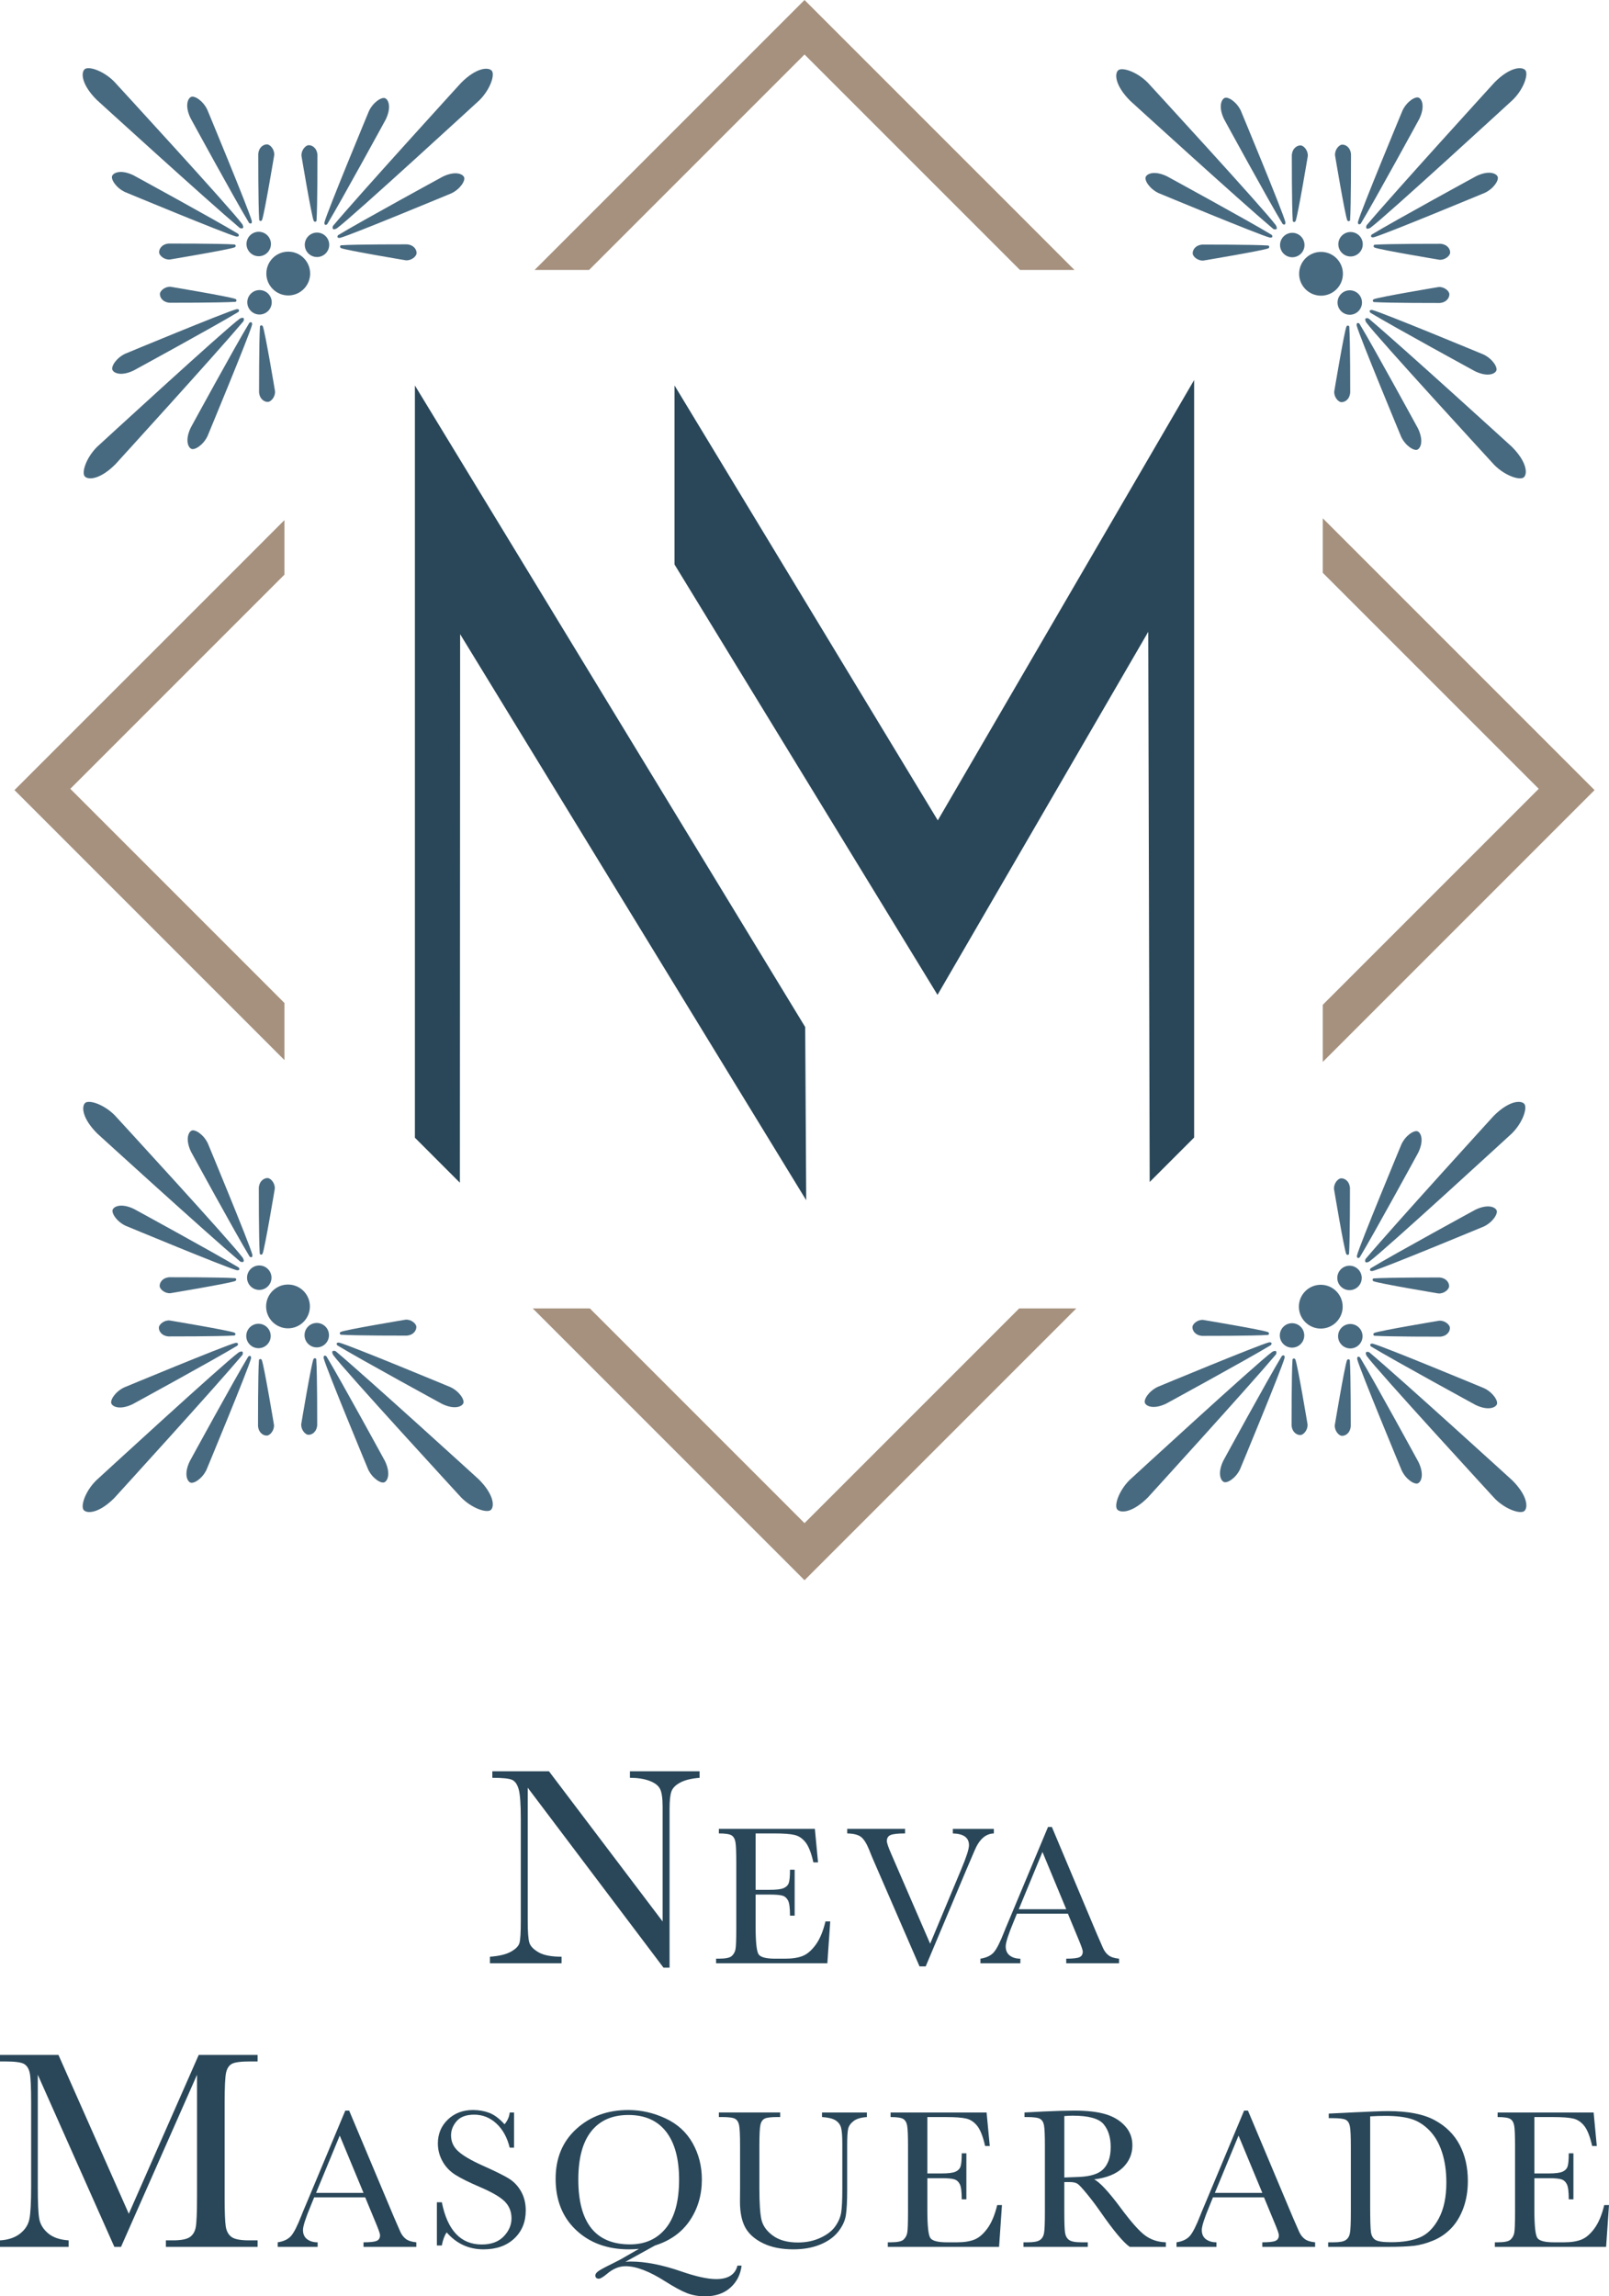 <?xml version="1.0" encoding="UTF-8"?>
<svg id="Layer_2" data-name="Layer 2" xmlns="http://www.w3.org/2000/svg" viewBox="0 0 199.589 284.813">
  <defs>
    <style>
      .cls-1 {
        fill: #a6917e;
      }

      .cls-2 {
        fill: #294759;
      }

      .cls-3 {
        fill: #486a80;
      }
    </style>
  </defs>
  <g id="Layer_1-2" data-name="Layer 1">
    <g>
      <path class="cls-2" d="M82.301,244.046l-16.838-22.316v16.522c0,1.37.067,2.271.202,2.704s.518.831,1.15,1.194,1.58.544,2.844.544v.808h-8.884v-.808c1.135-.082,2.002-.29,2.599-.623s.951-.694,1.062-1.08.167-1.299.167-2.739v-12.624c0-1.826-.085-3.049-.255-3.67s-.439-1.018-.808-1.194-1.191-.263-2.467-.263v-.808h7.023l14.099,18.629v-14.239c0-1.053-.108-1.791-.325-2.212s-.658-.755-1.326-1.001-1.469-.369-2.405-.369v-.808h8.638v.808c-1.007.082-1.8.275-2.379.579s-.948.67-1.106,1.097-.237,1.15-.237,2.168v19.7h-.755Z"/>
      <path class="cls-2" d="M102.396,238.315h.59l-.357,5.187h-13.802v-.566h.344c.828,0,1.362-.11,1.604-.332.241-.221.395-.502.461-.841.065-.34.098-1.206.098-2.6v-8.173c0-1.27-.035-2.105-.105-2.507-.069-.401-.229-.682-.479-.842-.25-.159-.776-.239-1.579-.239v-.566h11.91l.393,4.154h-.577c-.263-1.163-.584-1.988-.965-2.476-.381-.487-.834-.794-1.359-.922-.524-.127-1.368-.19-2.531-.19h-2.311v6.993h1.77c.811,0,1.379-.069,1.702-.209.324-.139.537-.35.639-.633.102-.282.154-.833.154-1.653h.577v5.703h-.577c0-.926-.078-1.547-.233-1.862-.156-.315-.383-.521-.683-.615-.299-.094-.805-.142-1.518-.142h-1.831v3.945c0,1.975.127,3.136.381,3.485s.938.522,2.053.522h1.241c.877,0,1.598-.113,2.163-.338s1.104-.688,1.616-1.389c.512-.701.916-1.666,1.211-2.895Z"/>
      <path class="cls-2" d="M114.826,243.895h-.762l-5.752-13.249c-.106-.238-.274-.647-.503-1.229-.32-.786-.656-1.315-1.008-1.585-.353-.271-.922-.414-1.708-.43v-.566h7.178v.566c-.893,0-1.493.066-1.8.197s-.461.38-.461.749c0,.238.192.795.577,1.672l4.793,11.061,3.847-9.205c.647-1.541.971-2.544.971-3.011,0-.942-.668-1.43-2.003-1.462v-.566h5.088v.566c-.516.016-.971.2-1.364.553-.394.352-.733.868-1.02,1.549l-1.119,2.618-4.954,11.774Z"/>
      <path class="cls-2" d="M132.471,237.357h-6.33l-.43,1.057c-.639,1.532-.958,2.531-.958,2.999,0,.5.17.879.51,1.137s.776.387,1.309.387v.566h-4.953v-.566c.737-.115,1.286-.375,1.647-.781.361-.405.794-1.26,1.303-2.563.041-.123.238-.598.59-1.425l4.842-11.566h.48l5.567,13.236.762,1.746c.172.394.403.702.694.928.29.226.727.367,1.309.424v.566h-6.551v-.566c.803,0,1.345-.059,1.628-.179.282-.119.424-.354.424-.707,0-.18-.189-.717-.566-1.609l-1.278-3.085ZM132.263,236.804l-2.95-7.104-2.938,7.104h5.888Z"/>
    </g>
    <g>
      <path class="cls-2" d="M15.978,274.572l8.674-19.7h7.304v.808h-.878c-1.171,0-1.937.097-2.3.29s-.606.553-.729,1.08-.184,1.779-.184,3.757v11.676c0,1.873.047,3.099.14,3.678s.331,1.01.711,1.291,1.109.421,2.186.421h1.053v.808h-11.378v-.808h.843c1.007,0,1.706-.129,2.098-.386s.644-.658.755-1.203.167-1.811.167-3.801v-15.152l-9.429,21.35h-.825l-9.499-21.35v13.941c0,1.908.059,3.207.176,3.898s.48,1.296,1.089,1.817,1.463.816,2.563.887v.808H0v-.808c1.018-.059,1.847-.337,2.484-.834s1.027-1.109,1.168-1.835.211-2.072.211-4.038v-10.359c0-1.896-.056-3.119-.167-3.67s-.345-.931-.702-1.141-1.138-.316-2.344-.316h-.65v-.808h7.251l8.726,19.7Z"/>
      <path class="cls-2" d="M45.302,272.535h-6.33l-.43,1.057c-.639,1.532-.958,2.531-.958,2.999,0,.5.17.879.51,1.137s.776.387,1.309.387v.566h-4.953v-.566c.737-.115,1.286-.375,1.647-.781.361-.405.794-1.26,1.303-2.563.041-.123.238-.598.59-1.425l4.842-11.566h.48l5.567,13.236.762,1.746c.172.394.403.702.694.928.29.226.727.367,1.309.424v.566h-6.551v-.566c.803,0,1.345-.059,1.628-.179.282-.119.424-.354.424-.707,0-.18-.189-.717-.566-1.609l-1.278-3.085ZM45.094,271.982l-2.95-7.104-2.938,7.104h5.888Z"/>
      <path class="cls-2" d="M54.193,278.508v-5.359h.615c.696,3.49,2.348,5.236,4.954,5.236,1.171,0,2.079-.334,2.722-1.002.643-.667.965-1.415.965-2.243,0-.835-.283-1.536-.848-2.101-.566-.557-1.598-1.156-3.098-1.795-1.336-.574-2.343-1.075-3.024-1.506s-1.211-.99-1.591-1.678c-.381-.688-.572-1.421-.572-2.201,0-1.187.412-2.177,1.236-2.968.823-.791,1.866-1.186,3.127-1.186.705,0,1.369.115,1.991.344.623.23,1.262.705,1.917,1.426.377-.451.59-.938.639-1.462h.541v4.363h-.541c-.311-1.27-.862-2.269-1.653-2.999s-1.707-1.094-2.747-1.094c-.991,0-1.718.268-2.182.805-.463.537-.694,1.124-.694,1.764,0,.77.29,1.421.873,1.954.573.541,1.609,1.147,3.109,1.819,1.434.639,2.476,1.154,3.128,1.543.651.389,1.173.928,1.567,1.616.393.688.59,1.483.59,2.384,0,1.426-.476,2.585-1.426,3.479-.95.893-2.22,1.34-3.81,1.34-1.827,0-3.351-.701-4.572-2.102-.271.386-.472.926-.603,1.623h-.615Z"/>
      <path class="cls-2" d="M79.259,278.926c-.386.041-.799.061-1.241.061-2.679,0-4.865-.797-6.557-2.391-1.692-1.593-2.538-3.713-2.538-6.36,0-2.564.858-4.627,2.575-6.188,1.716-1.56,3.865-2.341,6.446-2.341,1.59,0,3.126.346,4.609,1.039,1.483.692,2.606,1.716,3.367,3.073.762,1.356,1.143,2.858,1.143,4.504,0,1.917-.498,3.613-1.493,5.088-.996,1.475-2.436,2.507-4.321,3.098l-3.675,2.028c.254-.025.476-.037.664-.037,1.819,0,3.912.41,6.281,1.229,1.819.631,3.261.947,4.327.947,1.475,0,2.351-.557,2.63-1.672h.516c-.14,1.131-.611,2.048-1.413,2.753-.803.705-1.84,1.057-3.11,1.057-.835,0-1.596-.135-2.28-.405-.684-.271-1.575-.754-2.673-1.451-1.966-1.253-3.605-1.88-4.916-1.88-.786,0-1.549.311-2.286.934-.492.409-.832.615-1.02.615-.296,0-.443-.135-.443-.406,0-.205.176-.416.528-.633.353-.217,1.016-.563,1.991-1.039.205-.098.41-.205.615-.319l2.274-1.303ZM71.737,270.323c0,2.679.535,4.691,1.604,6.035,1.069,1.344,2.673,2.015,4.812,2.015,1.876,0,3.359-.672,4.449-2.015,1.09-1.344,1.635-3.348,1.635-6.011,0-2.589-.537-4.574-1.61-5.954s-2.63-2.071-4.67-2.071c-2.007,0-3.546.674-4.615,2.022-1.07,1.348-1.604,3.341-1.604,5.979Z"/>
      <path class="cls-2" d="M101.965,262.014h5.567v.566c-.737.049-1.288.215-1.653.497-.364.283-.587.601-.669.953-.082.353-.123,1.037-.123,2.053v5.543c0,1.417-.056,2.47-.166,3.158s-.43,1.364-.958,2.028c-.529.664-1.272,1.192-2.231,1.585-.958.394-2.065.59-3.318.59-1.483,0-2.738-.252-3.767-.756-1.028-.504-1.762-1.156-2.2-1.955s-.658-1.87-.658-3.214l.012-1.708v-5.187c0-1.327-.039-2.183-.117-2.569-.078-.385-.241-.651-.492-.799-.249-.147-.797-.221-1.64-.221h-.381v-.566h7.608v.566h-.332c-.819,0-1.356.067-1.609.203-.255.135-.424.387-.511.756-.086.369-.129,1.246-.129,2.63v5.248c0,1.819.084,3.109.252,3.872.168.762.642,1.428,1.42,1.997.778.57,1.814.854,3.109.854,1.016,0,1.94-.191,2.772-.572.831-.38,1.45-.856,1.855-1.425.406-.57.653-1.156.744-1.758.09-.602.135-1.55.135-2.845v-5.679c0-.942-.053-1.601-.16-1.978-.106-.377-.336-.676-.688-.898-.352-.221-.909-.356-1.671-.405v-.566Z"/>
      <path class="cls-2" d="M123.698,273.493h.59l-.357,5.187h-13.802v-.566h.344c.828,0,1.362-.11,1.604-.332.241-.221.395-.502.461-.841.065-.34.098-1.206.098-2.6v-8.173c0-1.27-.035-2.105-.105-2.507-.069-.401-.229-.682-.479-.842-.25-.159-.776-.239-1.579-.239v-.566h11.91l.393,4.154h-.577c-.263-1.163-.584-1.988-.965-2.476-.381-.487-.834-.794-1.359-.922-.524-.127-1.368-.19-2.531-.19h-2.311v6.993h1.77c.811,0,1.379-.069,1.702-.209.324-.139.537-.35.639-.633.102-.282.154-.833.154-1.653h.577v5.703h-.577c0-.926-.078-1.547-.233-1.862-.156-.315-.383-.521-.683-.615-.299-.094-.805-.142-1.518-.142h-1.831v3.945c0,1.975.127,3.136.381,3.485s.938.522,2.053.522h1.241c.877,0,1.598-.113,2.163-.338s1.104-.688,1.616-1.389c.512-.701.916-1.666,1.211-2.895Z"/>
      <path class="cls-2" d="M144.622,278.68h-4.486c-.794-.557-2.011-2.015-3.65-4.376-.525-.754-1.07-1.477-1.635-2.169-.566-.693-.955-1.114-1.168-1.266-.213-.151-.545-.227-.996-.227h-.664v3.699c0,1.311.031,2.17.092,2.575s.225.707.492.903.776.295,1.53.295h.799v.566h-7.976v-.566h.541c.713,0,1.206-.09,1.481-.271.274-.18.448-.461.522-.841.074-.381.11-1.268.11-2.661v-8.173c0-1.327-.037-2.183-.11-2.569-.074-.385-.238-.651-.492-.799-.254-.147-.803-.221-1.647-.221h-.282v-.566l2.384-.123c1.59-.074,2.851-.11,3.785-.11,1.59,0,2.882.147,3.878.443.995.295,1.8.778,2.415,1.45s.922,1.475.922,2.409c0,1.089-.402,2.02-1.205,2.79-.803.77-1.983,1.25-3.539,1.438.696.336,1.819,1.549,3.367,3.638,1.262,1.696,2.253,2.806,2.975,3.331.721.524,1.573.803,2.556.835v.566ZM132.024,270.077c.615-.017,1.25-.041,1.905-.074s1.225-.123,1.708-.271c.484-.147.875-.362,1.174-.645.299-.282.535-.653.707-1.112s.258-1.024.258-1.696c0-1.172-.293-2.11-.879-2.815-.585-.705-1.862-1.056-3.828-1.056-.303,0-.651.016-1.045.049v7.62Z"/>
      <path class="cls-2" d="M156.794,272.535h-6.33l-.43,1.057c-.639,1.532-.958,2.531-.958,2.999,0,.5.17.879.51,1.137s.776.387,1.309.387v.566h-4.953v-.566c.737-.115,1.286-.375,1.647-.781.361-.405.794-1.26,1.303-2.563.041-.123.238-.598.59-1.425l4.842-11.566h.48l5.567,13.236.762,1.746c.172.394.403.702.694.928.29.226.727.367,1.309.424v.566h-6.551v-.566c.803,0,1.345-.059,1.628-.179.282-.119.424-.354.424-.707,0-.18-.189-.717-.566-1.609l-1.278-3.085ZM156.586,271.982l-2.95-7.104-2.938,7.104h5.888Z"/>
      <path class="cls-2" d="M164.825,262.149l2.741-.135c2.286-.115,3.826-.172,4.621-.172,2.474,0,4.404.377,5.788,1.13,1.385.754,2.416,1.776,3.092,3.067s1.014,2.78,1.014,4.468c0,1.221-.184,2.337-.553,3.349s-.875,1.852-1.518,2.52c-.644.668-1.389,1.176-2.237,1.524s-1.653.566-2.415.651c-.762.086-1.836.129-3.22.129h-7.386v-.566h.688c.713,0,1.206-.09,1.481-.271.274-.18.451-.461.528-.841.078-.381.117-1.268.117-2.661v-8.038c0-1.327-.039-2.185-.117-2.574-.078-.389-.241-.655-.492-.799s-.797-.215-1.641-.215h-.492v-.566ZM169.963,262.493v11.135c0,1.647.031,2.708.092,3.183.061.476.246.809.553,1.002.307.193.956.289,1.948.289,1.45,0,2.642-.198,3.576-.596.934-.397,1.715-1.179,2.342-2.347s.94-2.657.94-4.468c0-1.409-.182-2.667-.547-3.773-.364-1.106-.887-2.005-1.567-2.697-.68-.693-1.434-1.164-2.261-1.413-.827-.25-1.888-.375-3.183-.375-.623,0-1.254.02-1.893.061Z"/>
      <path class="cls-2" d="M198.998,273.493h.59l-.357,5.187h-13.802v-.566h.344c.828,0,1.362-.11,1.604-.332.241-.221.395-.502.461-.841.065-.34.098-1.206.098-2.6v-8.173c0-1.27-.035-2.105-.105-2.507-.069-.401-.229-.682-.479-.842-.25-.159-.776-.239-1.579-.239v-.566h11.91l.393,4.154h-.577c-.263-1.163-.584-1.988-.965-2.476-.381-.487-.834-.794-1.359-.922-.524-.127-1.368-.19-2.531-.19h-2.311v6.993h1.77c.811,0,1.379-.069,1.702-.209.324-.139.537-.35.639-.633.102-.282.154-.833.154-1.653h.577v5.703h-.577c0-.926-.078-1.547-.233-1.862-.156-.315-.383-.521-.683-.615-.299-.094-.805-.142-1.518-.142h-1.831v3.945c0,1.975.127,3.136.381,3.485s.938.522,2.053.522h1.241c.877,0,1.598-.113,2.163-.338s1.104-.688,1.616-1.389c.512-.701.916-1.666,1.211-2.895Z"/>
    </g>
    <g>
      <g>
        <polygon class="cls-2" points="51.466 47.811 99.88 127.383 100.005 148.862 57.076 78.656 57.046 146.692 51.466 141.11 51.466 47.811"/>
        <polygon class="cls-2" points="83.672 47.811 116.329 101.751 148.127 47.134 148.127 141.087 142.614 146.602 142.436 78.361 116.295 123.394 83.672 70.013 83.672 47.811"/>
      </g>
      <g>
        <g>
          <g>
            <path class="cls-3" d="M30.135,28.273c-.087.097-.34.045-.407-.011-4.155-3.504-17.732-15.879-17.732-15.879-1.869-1.869-1.97-3.331-1.512-3.781.44-.434,2.275.112,3.674,1.511,0,0,14.555,15.839,15.883,17.678.064.089.193.374.095.483Z"/>
            <path class="cls-3" d="M31.157,27.712c-.086.046-.239-.03-.268-.078-1.763-2.908-7.26-12.989-7.26-12.989-.71-1.491-.36-2.422.072-2.624.416-.195,1.48.464,2.011,1.58,0,0,5.16,12.415,5.519,13.793.017.067.022.267-.074.318Z"/>
            <path class="cls-3" d="M29.608,29.261c.046-.086-.03-.239-.078-.268-2.908-1.763-12.989-7.26-12.989-7.26-1.491-.71-2.422-.36-2.624.072-.195.416.464,1.48,1.58,2.011,0,0,12.415,5.16,13.793,5.519.067.017.267.022.318-.074Z"/>
            <path class="cls-3" d="M29.236,30.492c-.005-.083-.086-.166-.117-.168-1.875-.128-8.189-.116-8.189-.116-.903.079-1.227.719-1.19,1.124.036.389.661.914,1.337.855,0,0,7.29-1.216,8.035-1.51.036-.014.13-.092.125-.185Z"/>
            <path class="cls-3" d="M32.32,27.408c-.083-.005-.166-.086-.168-.117-.128-1.875-.116-8.189-.116-8.189.079-.903.719-1.227,1.124-1.19.389.036.914.661.855,1.337,0,0-1.216,7.29-1.51,8.035-.014.036-.092.13-.185.125Z"/>
            <circle class="cls-3" cx="32.093" cy="30.264" r="1.516"/>
          </g>
          <g>
            <path class="cls-3" d="M41.314,28.405c-.097-.087-.045-.34.011-.407,3.504-4.155,15.879-17.732,15.879-17.732,1.869-1.869,3.331-1.97,3.781-1.512.434.44-.112,2.275-1.511,3.674,0,0-15.839,14.555-17.678,15.883-.089.064-.374.193-.483.095Z"/>
            <path class="cls-3" d="M41.874,29.427c-.046-.086.03-.239.078-.268,2.908-1.763,12.989-7.26,12.989-7.26,1.491-.71,2.422-.36,2.624.072.195.416-.464,1.48-1.58,2.011,0,0-12.415,5.16-13.793,5.519-.067.017-.267.022-.318-.074Z"/>
            <path class="cls-3" d="M40.325,27.878c.086.046.239-.03.268-.078,1.763-2.908,7.26-12.989,7.26-12.989.71-1.491.36-2.422-.072-2.624-.416-.195-1.48.464-2.011,1.58,0,0-5.16,12.415-5.519,13.793-.017.067-.022.267.074.318Z"/>
            <path class="cls-3" d="M39.094,27.506c.083-.005.166-.086.168-.117.128-1.875.116-8.189.116-8.189-.079-.903-.719-1.227-1.124-1.19-.389.036-.914.661-.855,1.337,0,0,1.216,7.29,1.51,8.035.014.036.092.13.185.125Z"/>
            <path class="cls-3" d="M42.178,30.59c.005-.083.086-.166.117-.168,1.875-.128,8.189-.116,8.189-.116.903.079,1.227.719,1.19,1.124-.036.389-.661.914-1.337.855,0,0-7.29-1.216-8.035-1.51-.036-.014-.13-.092-.125-.185Z"/>
            <circle class="cls-3" cx="39.322" cy="30.363" r="1.516"/>
          </g>
          <g>
            <path class="cls-3" d="M30.199,39.451c.097.087.045.34-.011.407-3.504,4.155-15.879,17.732-15.879,17.732-1.869,1.869-3.331,1.97-3.781,1.512-.434-.44.112-2.275,1.511-3.674,0,0,15.839-14.555,17.678-15.883.089-.064.374-.193.483-.095Z"/>
            <path class="cls-3" d="M29.639,38.429c.046.086-.03.239-.078.268-2.908,1.763-12.989,7.26-12.989,7.26-1.491.71-2.422.36-2.624-.072-.195-.416.464-1.48,1.58-2.011,0,0,12.415-5.16,13.793-5.519.067-.017.267-.022.318.074Z"/>
            <path class="cls-3" d="M31.188,39.978c-.086-.046-.239.03-.268.078-1.763,2.908-7.26,12.989-7.26,12.989-.71,1.491-.36,2.422.072,2.624.416.195,1.48-.464,2.011-1.58,0,0,5.16-12.415,5.519-13.793.017-.067.022-.267-.074-.318Z"/>
            <path class="cls-3" d="M32.419,40.35c-.083.005-.166.086-.168.117-.128,1.875-.116,8.189-.116,8.189.079.903.719,1.227,1.124,1.19.389-.036.914-.661.855-1.337,0,0-1.216-7.29-1.51-8.035-.014-.036-.092-.13-.185-.125Z"/>
            <path class="cls-3" d="M29.335,37.266c-.005.083-.086.166-.117.168-1.875.128-8.189.116-8.189.116-.903-.079-1.227-.719-1.19-1.124.036-.389.661-.914,1.337-.855,0,0,7.29,1.216,8.035,1.51.036.014.13.092.125.185Z"/>
            <circle class="cls-3" cx="32.191" cy="37.494" r="1.516"/>
          </g>
          <circle class="cls-3" cx="35.756" cy="33.928" r="2.716"/>
        </g>
        <g>
          <g>
            <path class="cls-3" d="M169.458,167.723c.087-.097.34-.045.407.011,4.155,3.504,17.732,15.879,17.732,15.879,1.869,1.869,1.97,3.331,1.512,3.781-.44.434-2.275-.112-3.674-1.511,0,0-14.555-15.839-15.883-17.678-.064-.089-.193-.374-.095-.483Z"/>
            <path class="cls-3" d="M168.436,168.284c.086-.046.239.03.268.078,1.763,2.908,7.26,12.989,7.26,12.989.71,1.491.36,2.422-.072,2.624-.416.195-1.48-.464-2.011-1.58,0,0-5.16-12.415-5.519-13.793-.017-.067-.022-.267.074-.318Z"/>
            <path class="cls-3" d="M169.985,166.735c-.046.086.03.239.078.268,2.908,1.763,12.989,7.26,12.989,7.26,1.491.71,2.422.36,2.624-.072.195-.416-.464-1.48-1.58-2.011,0,0-12.415-5.16-13.793-5.519-.067-.017-.267-.022-.318.074Z"/>
            <path class="cls-3" d="M170.356,165.504c.005.083.086.166.117.168,1.875.128,8.189.116,8.189.116.903-.079,1.227-.719,1.19-1.124-.036-.389-.661-.914-1.337-.855,0,0-7.29,1.216-8.035,1.51-.036.014-.13.092-.125.185Z"/>
            <path class="cls-3" d="M167.272,168.588c.083.005.166.086.168.117.128,1.875.116,8.189.116,8.189-.079.903-.719,1.227-1.124,1.19-.389-.036-.914-.661-.855-1.337,0,0,1.216-7.29,1.51-8.035.014-.036.092-.13.185-.125Z"/>
            <circle class="cls-3" cx="167.5" cy="165.732" r="1.516"/>
          </g>
          <g>
            <path class="cls-3" d="M169.394,156.545c-.097-.087-.045-.34.011-.407,3.504-4.155,15.879-17.732,15.879-17.732,1.869-1.869,3.331-1.97,3.781-1.512.434.44-.112,2.275-1.511,3.674,0,0-15.839,14.555-17.678,15.883-.089.064-.374.193-.483.095Z"/>
            <path class="cls-3" d="M169.954,157.567c-.046-.086.03-.239.078-.268,2.908-1.763,12.989-7.26,12.989-7.26,1.491-.71,2.422-.36,2.624.072.195.416-.464,1.48-1.58,2.011,0,0-12.415,5.16-13.793,5.519-.067.017-.267.022-.318-.074Z"/>
            <path class="cls-3" d="M168.405,156.018c.086.046.239-.03.268-.078,1.763-2.908,7.26-12.989,7.26-12.989.71-1.491.36-2.422-.072-2.624-.416-.195-1.48.464-2.011,1.58,0,0-5.16,12.415-5.519,13.793-.017.067-.022.267.074.318Z"/>
            <path class="cls-3" d="M167.174,155.646c.083-.005.166-.086.168-.117.128-1.875.116-8.189.116-8.189-.079-.903-.719-1.227-1.124-1.19-.389.036-.914.661-.855,1.337,0,0,1.216,7.29,1.51,8.035.014.036.092.13.185.125Z"/>
            <path class="cls-3" d="M170.258,158.73c.005-.083.086-.166.117-.168,1.875-.128,8.189-.116,8.189-.116.903.079,1.227.719,1.19,1.124-.036.389-.661.914-1.337.855,0,0-7.29-1.216-8.035-1.51-.036-.014-.13-.092-.125-.185Z"/>
            <circle class="cls-3" cx="167.402" cy="158.502" r="1.516"/>
          </g>
          <g>
            <path class="cls-3" d="M158.279,167.591c.097.087.045.34-.011.407-3.504,4.155-15.879,17.732-15.879,17.732-1.869,1.869-3.331,1.97-3.781,1.512-.434-.44.112-2.275,1.511-3.674,0,0,15.839-14.555,17.678-15.883.089-.064.374-.193.483-.095Z"/>
            <path class="cls-3" d="M157.719,166.569c.046.086-.03.239-.078.268-2.908,1.763-12.989,7.26-12.989,7.26-1.491.71-2.422.36-2.624-.072-.195-.416.464-1.48,1.58-2.011,0,0,12.415-5.16,13.793-5.519.067-.017.267-.022.318.074Z"/>
            <path class="cls-3" d="M159.268,168.118c-.086-.046-.239.03-.268.078-1.763,2.908-7.26,12.989-7.26,12.989-.71,1.491-.36,2.422.072,2.624.416.195,1.48-.464,2.011-1.58,0,0,5.16-12.415,5.519-13.793.017-.067.022-.267-.074-.318Z"/>
            <path class="cls-3" d="M160.499,168.49c-.083.005-.166.086-.168.117-.128,1.875-.116,8.189-.116,8.189.079.903.719,1.227,1.124,1.19.389-.036.914-.661.855-1.337,0,0-1.216-7.29-1.51-8.035-.014-.036-.092-.13-.185-.125Z"/>
            <path class="cls-3" d="M157.415,165.406c-.005.083-.086.166-.117.168-1.875.128-8.189.116-8.189.116-.903-.079-1.227-.719-1.19-1.124.036-.389.661-.914,1.337-.855,0,0,7.29,1.216,8.035,1.51.036.014.13.092.125.185Z"/>
            <circle class="cls-3" cx="160.271" cy="165.633" r="1.516"/>
          </g>
          <circle class="cls-3" cx="163.836" cy="162.068" r="2.716"/>
        </g>
        <g>
          <g>
            <path class="cls-3" d="M30.071,167.66c.097.087.045.34-.011.407-3.504,4.155-15.879,17.732-15.879,17.732-1.869,1.869-3.331,1.97-3.781,1.512-.434-.44.112-2.275,1.511-3.674,0,0,15.839-14.555,17.678-15.883.089-.064.374-.193.483-.095Z"/>
            <path class="cls-3" d="M29.511,166.638c.046.086-.03.239-.078.268-2.908,1.763-12.989,7.26-12.989,7.26-1.491.71-2.422.36-2.624-.072-.195-.416.464-1.48,1.58-2.011,0,0,12.415-5.16,13.793-5.519.067-.017.267-.022.318.074Z"/>
            <path class="cls-3" d="M31.06,168.187c-.086-.046-.239.03-.268.078-1.763,2.908-7.26,12.989-7.26,12.989-.71,1.491-.36,2.422.072,2.624.416.195,1.48-.464,2.011-1.58,0,0,5.16-12.415,5.519-13.793.017-.067.022-.267-.074-.318Z"/>
            <path class="cls-3" d="M32.29,168.558c-.083.005-.166.086-.168.117-.128,1.875-.116,8.189-.116,8.189.079.903.719,1.227,1.124,1.19.389-.036.914-.661.855-1.337,0,0-1.216-7.29-1.51-8.035-.014-.036-.092-.13-.185-.125Z"/>
            <path class="cls-3" d="M29.206,165.474c-.005.083-.086.166-.117.168-1.875.128-8.189.116-8.189.116-.903-.079-1.227-.719-1.19-1.124.036-.389.661-.914,1.337-.855,0,0,7.29,1.216,8.035,1.51.036.014.13.092.125.185Z"/>
            <circle class="cls-3" cx="32.063" cy="165.702" r="1.516"/>
          </g>
          <g>
            <path class="cls-3" d="M30.203,156.481c-.087.097-.34.045-.407-.011-4.155-3.504-17.732-15.879-17.732-15.879-1.869-1.869-1.97-3.331-1.512-3.781.44-.434,2.275.112,3.674,1.511,0,0,14.555,15.839,15.883,17.678.064.089.193.374.095.483Z"/>
            <path class="cls-3" d="M31.225,155.921c-.086.046-.239-.03-.268-.078-1.763-2.908-7.26-12.989-7.26-12.989-.71-1.491-.36-2.422.072-2.624.416-.195,1.48.464,2.011,1.58,0,0,5.16,12.415,5.519,13.793.017.067.022.267-.074.318Z"/>
            <path class="cls-3" d="M29.676,157.47c.046-.086-.03-.239-.078-.268-2.908-1.763-12.989-7.26-12.989-7.26-1.491-.71-2.422-.36-2.624.072-.195.416.464,1.48,1.58,2.011,0,0,12.415,5.16,13.793,5.519.067.017.267.022.318-.074Z"/>
            <path class="cls-3" d="M29.305,158.7c-.005-.083-.086-.166-.117-.168-1.875-.128-8.189-.116-8.189-.116-.903.079-1.227.719-1.19,1.124.036.389.661.914,1.337.855,0,0,7.29-1.216,8.035-1.51.036-.014.13-.092.125-.185Z"/>
            <path class="cls-3" d="M32.389,155.616c-.083-.005-.166-.086-.168-.117-.128-1.875-.116-8.189-.116-8.189.079-.903.719-1.227,1.124-1.19.389.036.914.661.855,1.337,0,0-1.216,7.29-1.51,8.035-.014.036-.092.13-.185.125Z"/>
            <circle class="cls-3" cx="32.161" cy="158.472" r="1.516"/>
          </g>
          <g>
            <path class="cls-3" d="M41.25,167.595c.087-.097.34-.045.407.011,4.155,3.504,17.732,15.879,17.732,15.879,1.869,1.869,1.97,3.331,1.512,3.781-.44.434-2.275-.112-3.674-1.511,0,0-14.555-15.839-15.883-17.678-.064-.089-.193-.374-.095-.483Z"/>
            <path class="cls-3" d="M40.228,168.155c.086-.046.239.03.268.078,1.763,2.908,7.26,12.989,7.26,12.989.71,1.491.36,2.422-.072,2.624-.416.195-1.48-.464-2.011-1.58,0,0-5.16-12.415-5.519-13.793-.017-.067-.022-.267.074-.318Z"/>
            <path class="cls-3" d="M41.777,166.606c-.046.086.03.239.078.268,2.908,1.763,12.989,7.26,12.989,7.26,1.491.71,2.422.36,2.624-.072.195-.416-.464-1.48-1.58-2.011,0,0-12.415-5.16-13.793-5.519-.067-.017-.267-.022-.318.074Z"/>
            <path class="cls-3" d="M42.148,165.376c.005.083.086.166.117.168,1.875.128,8.189.116,8.189.116.903-.079,1.227-.719,1.19-1.124-.036-.389-.661-.914-1.337-.855,0,0-7.29,1.216-8.035,1.51-.036.014-.13.092-.125.185Z"/>
            <path class="cls-3" d="M39.064,168.46c.083.005.166.086.168.117.128,1.875.116,8.189.116,8.189-.079.903-.719,1.227-1.124,1.19-.389-.036-.914-.661-.855-1.337,0,0,1.216-7.29,1.51-8.035.014-.036.092-.13.185-.125Z"/>
            <circle class="cls-3" cx="39.292" cy="165.603" r="1.516"/>
          </g>
          <circle class="cls-3" cx="35.726" cy="162.038" r="2.716"/>
        </g>
        <g>
          <g>
            <path class="cls-3" d="M169.522,28.336c-.097-.087-.045-.34.011-.407,3.504-4.155,15.879-17.732,15.879-17.732,1.869-1.869,3.331-1.97,3.781-1.512.434.44-.112,2.275-1.511,3.674,0,0-15.839,14.555-17.678,15.883-.089.064-.374.193-.483.095Z"/>
            <path class="cls-3" d="M170.082,29.358c-.046-.086.03-.239.078-.268,2.908-1.763,12.989-7.26,12.989-7.26,1.491-.71,2.422-.36,2.624.072.195.416-.464,1.48-1.58,2.011,0,0-12.415,5.16-13.793,5.519-.067.017-.267.022-.318-.074Z"/>
            <path class="cls-3" d="M168.533,27.809c.086.046.239-.03.268-.078,1.763-2.908,7.26-12.989,7.26-12.989.71-1.491.36-2.422-.072-2.624-.416-.195-1.48.464-2.011,1.58,0,0-5.16,12.415-5.519,13.793-.017.067-.022.267.074.318Z"/>
            <path class="cls-3" d="M167.302,27.438c.083-.005.166-.086.168-.117.128-1.875.116-8.189.116-8.189-.079-.903-.719-1.227-1.124-1.19-.389.036-.914.661-.855,1.337,0,0,1.216,7.29,1.51,8.035.014.036.092.13.185.125Z"/>
            <path class="cls-3" d="M170.386,30.522c.005-.083.086-.166.117-.168,1.875-.128,8.189-.116,8.189-.116.903.079,1.227.719,1.19,1.124-.036.389-.661.914-1.337.855,0,0-7.29-1.216-8.035-1.51-.036-.014-.13-.092-.125-.185Z"/>
            <circle class="cls-3" cx="167.53" cy="30.294" r="1.516"/>
          </g>
          <g>
            <path class="cls-3" d="M169.39,39.515c.087-.097.34-.045.407.011,4.155,3.504,17.732,15.879,17.732,15.879,1.869,1.869,1.97,3.331,1.512,3.781-.44.434-2.275-.112-3.674-1.511,0,0-14.555-15.839-15.883-17.678-.064-.089-.193-.374-.095-.483Z"/>
            <path class="cls-3" d="M168.368,40.075c.086-.046.239.03.268.078,1.763,2.908,7.26,12.989,7.26,12.989.71,1.491.36,2.422-.072,2.624-.416.195-1.48-.464-2.011-1.58,0,0-5.16-12.415-5.519-13.793-.017-.067-.022-.267.074-.318Z"/>
            <path class="cls-3" d="M169.917,38.526c-.046.086.03.239.078.268,2.908,1.763,12.989,7.26,12.989,7.26,1.491.71,2.422.36,2.624-.072.195-.416-.464-1.48-1.58-2.011,0,0-12.415-5.16-13.793-5.519-.067-.017-.267-.022-.318.074Z"/>
            <path class="cls-3" d="M170.288,37.296c.005.083.086.166.117.168,1.875.128,8.189.116,8.189.116.903-.079,1.227-.719,1.19-1.124-.036-.389-.661-.914-1.337-.855,0,0-7.29,1.216-8.035,1.51-.036.014-.13.092-.125.185Z"/>
            <path class="cls-3" d="M167.204,40.38c.083.005.166.086.168.117.128,1.875.116,8.189.116,8.189-.079.903-.719,1.227-1.124,1.19-.389-.036-.914-.661-.855-1.337,0,0,1.216-7.29,1.51-8.035.014-.036.092-.13.185-.125Z"/>
            <circle class="cls-3" cx="167.432" cy="37.523" r="1.516"/>
          </g>
          <g>
            <path class="cls-3" d="M158.343,28.401c-.087.097-.34.045-.407-.011-4.155-3.504-17.732-15.879-17.732-15.879-1.869-1.869-1.97-3.331-1.512-3.781.44-.434,2.275.112,3.674,1.511,0,0,14.555,15.839,15.883,17.678.064.089.193.374.095.483Z"/>
            <path class="cls-3" d="M159.365,27.841c-.086.046-.239-.03-.268-.078-1.763-2.908-7.26-12.989-7.26-12.989-.71-1.491-.36-2.422.072-2.624.416-.195,1.48.464,2.011,1.58,0,0,5.16,12.415,5.519,13.793.017.067.022.267-.074.318Z"/>
            <path class="cls-3" d="M157.816,29.39c.046-.086-.03-.239-.078-.268-2.908-1.763-12.989-7.26-12.989-7.26-1.491-.71-2.422-.36-2.624.072-.195.416.464,1.48,1.58,2.011,0,0,12.415,5.16,13.793,5.519.067.017.267.022.318-.074Z"/>
            <path class="cls-3" d="M157.445,30.62c-.005-.083-.086-.166-.117-.168-1.875-.128-8.189-.116-8.189-.116-.903.079-1.227.719-1.19,1.124.036.389.661.914,1.337.855,0,0,7.29-1.216,8.035-1.51.036-.014.13-.092.125-.185Z"/>
            <path class="cls-3" d="M160.529,27.536c-.083-.005-.166-.086-.168-.117-.128-1.875-.116-8.189-.116-8.189.079-.903.719-1.227,1.124-1.19.389.036.914.661.855,1.337,0,0-1.216,7.29-1.51,8.035-.014.036-.092.13-.185.125Z"/>
            <circle class="cls-3" cx="160.301" cy="30.392" r="1.516"/>
          </g>
          <circle class="cls-3" cx="163.866" cy="33.958" r="2.716"/>
        </g>
      </g>
      <g>
        <polygon class="cls-1" points="133.281 33.485 126.521 33.485 121.738 28.702 99.796 6.76 73.072 33.485 66.312 33.485 99.796 0 128.503 28.702 133.281 33.485"/>
        <polygon class="cls-1" points="197.796 97.996 164.084 131.709 164.084 124.627 190.873 97.837 164.084 71.048 164.084 64.283 169.094 69.294 197.796 97.996"/>
        <polygon class="cls-1" points="133.505 162.287 99.796 195.996 71.094 167.294 66.088 162.287 73.17 162.287 99.796 188.914 121.417 167.294 126.423 162.287 133.505 162.287"/>
        <polygon class="cls-1" points="30.503 76.054 8.72 97.837 30.499 119.616 35.281 124.399 35.281 131.481 30.499 126.698 1.796 97.996 30.503 69.294 35.281 64.511 35.281 71.276 30.503 76.054"/>
      </g>
    </g>
  </g>
</svg>